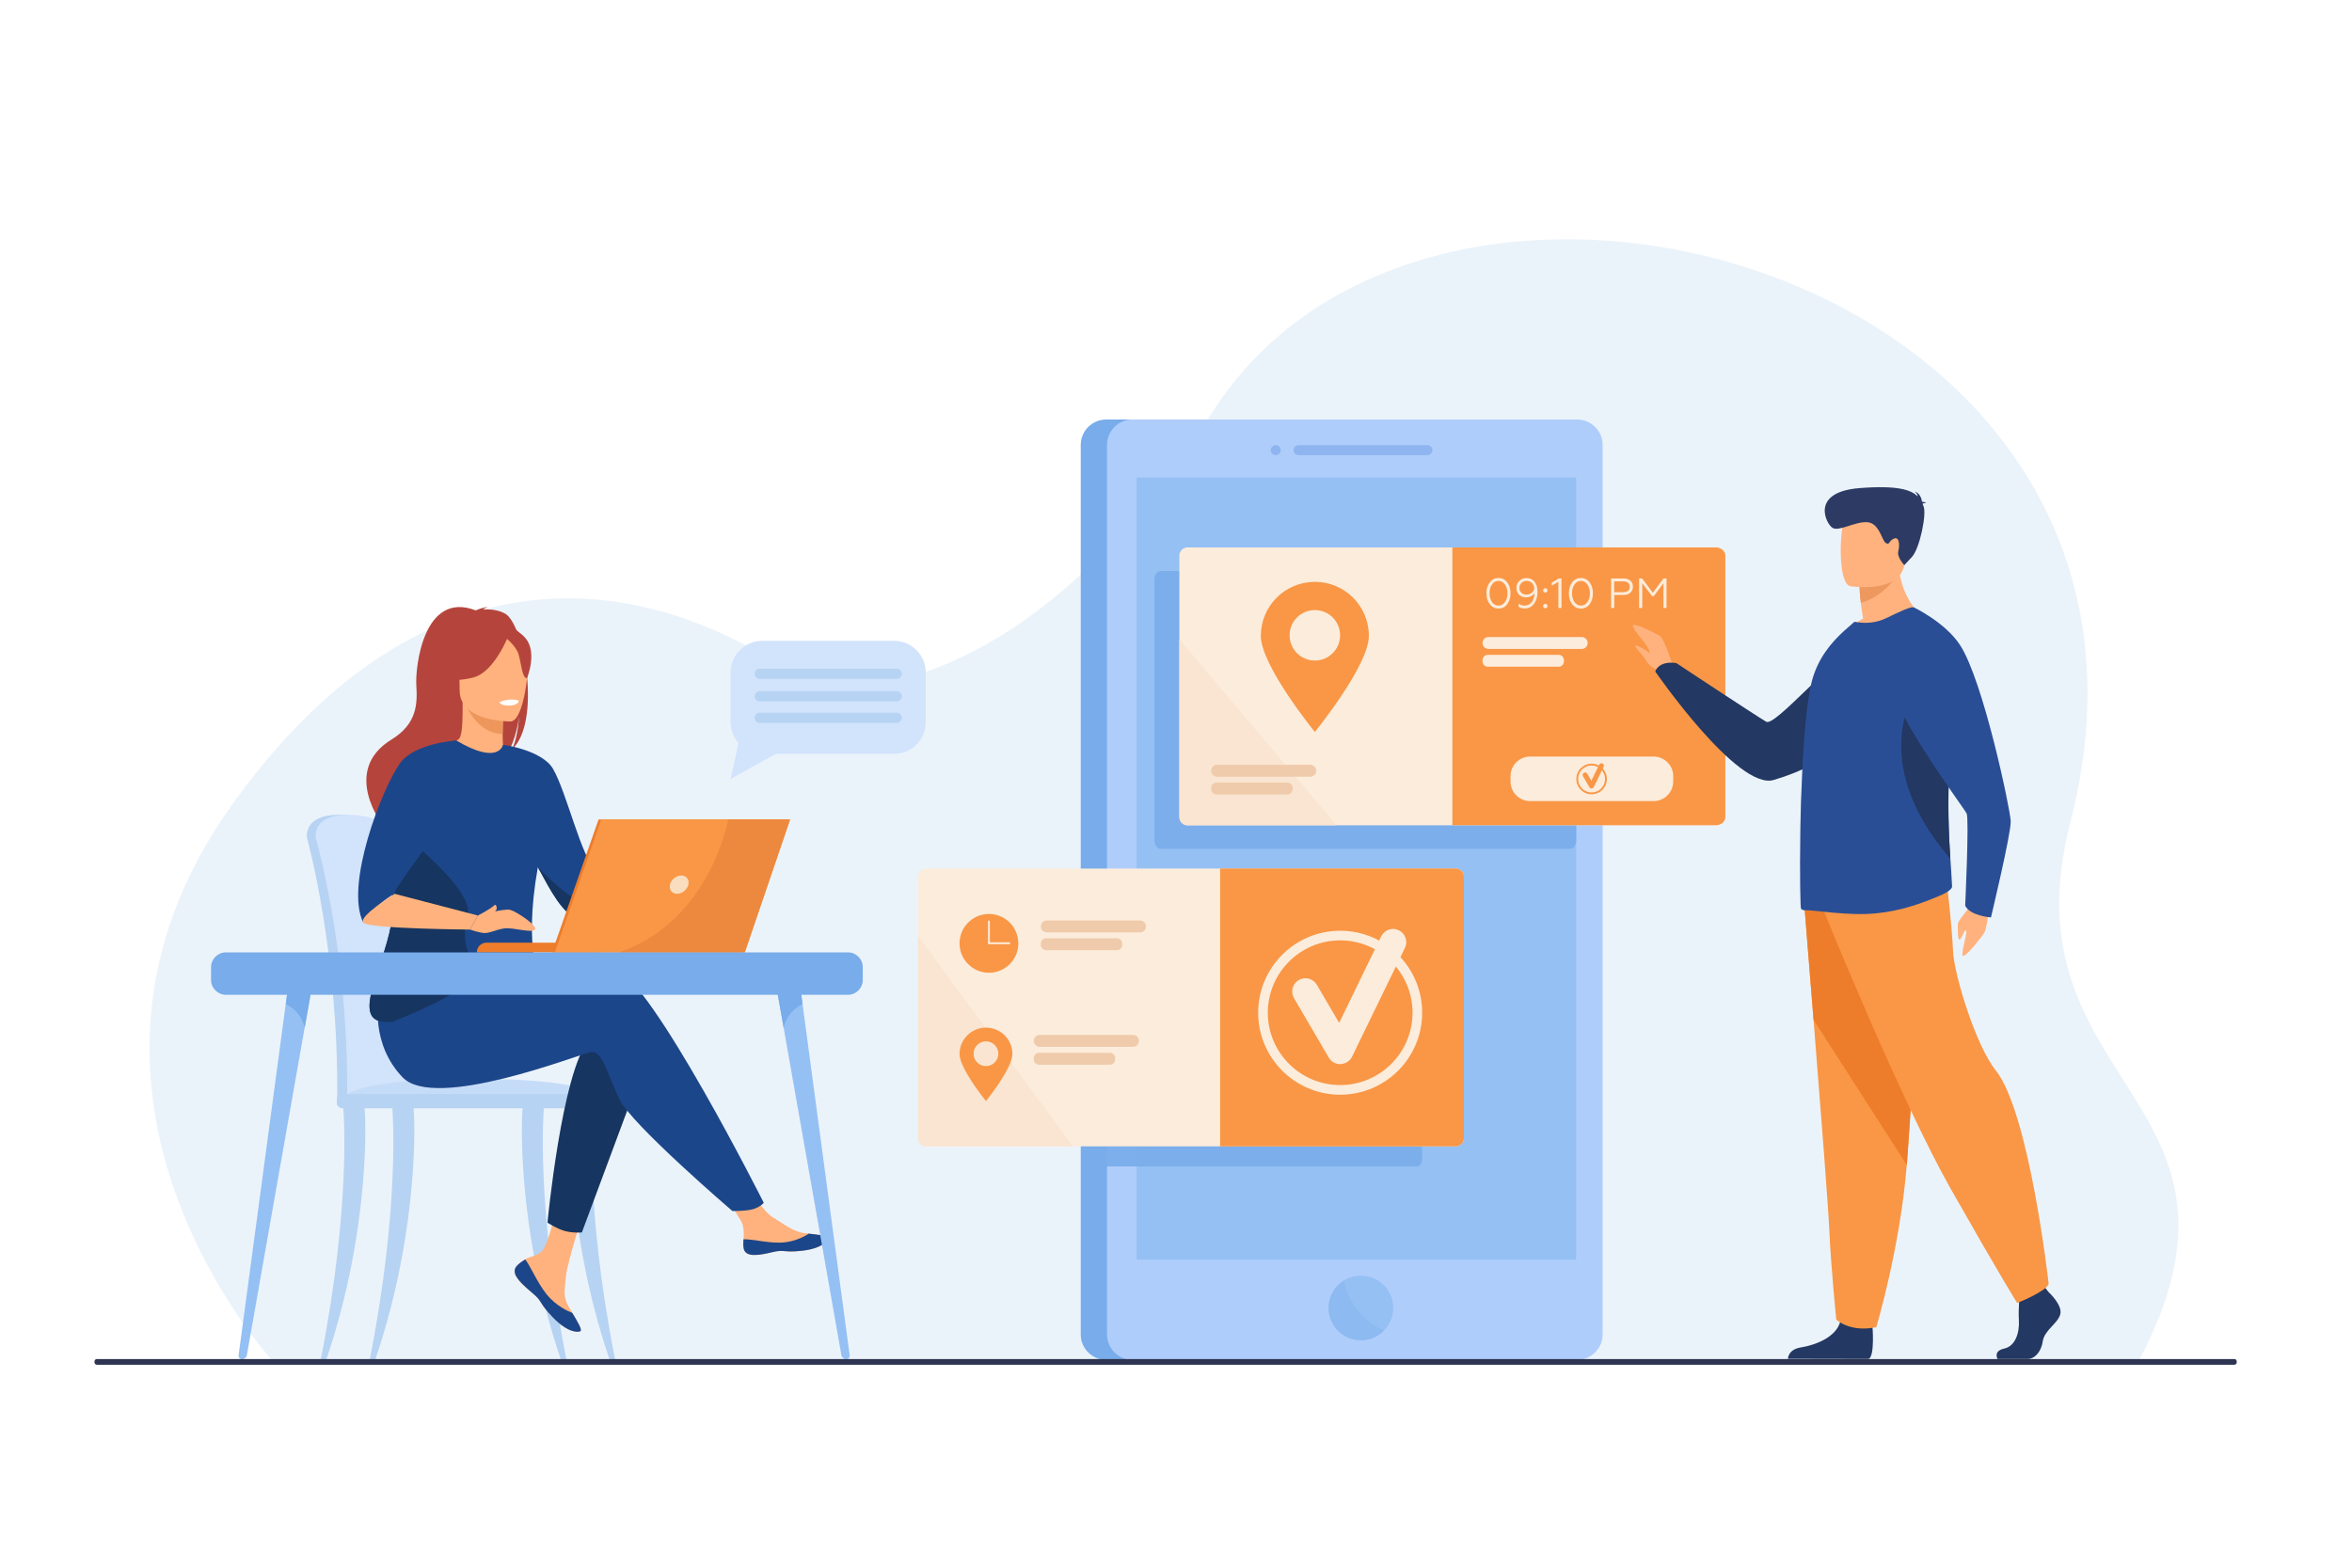 <?xml version="1.0" encoding="utf-8"?>
<!-- Generator: Adobe Illustrator 24.3.0, SVG Export Plug-In . SVG Version: 6.00 Build 0)  -->
<svg version="1.1" id="Слой_2" xmlns="http://www.w3.org/2000/svg" xmlns:xlink="http://www.w3.org/1999/xlink" x="0px" y="0px"
	 viewBox="0 0 3000 2000" style="enable-background:new 0 0 3000 2000;" xml:space="preserve">
<style type="text/css">
	.st0{fill:#FFFFFF;}
	.st1{fill:#EBF3FA;}
	.st2{fill:#78ACEA;}
	.st3{fill:#AFCDFB;}
	.st4{opacity:0.4;fill:#5E92DD;}
	.st5{fill:#95C0F4;}
	.st6{fill:#8CBAF1;}
	.st7{opacity:0.9;fill:#78ACEA;}
	.st8{fill:#FCECDB;}
	.st9{fill:#F99746;}
	.st10{fill:#F9E5D1;}
	.st11{fill:#EFCBAB;}
	.st12{fill:#B7D3F3;}
	.st13{fill:#D2E3FC;}
	.st14{fill:#C5DCF8;}
	.st15{fill:#FFB27D;}
	.st16{fill:#1C468A;}
	.st17{fill:#163560;}
	.st18{fill:#B5453C;}
	.st19{fill:#ED975D;}
	.st20{fill:#ED7D2B;}
	.st21{fill:#F9DDBF;}
	.st22{fill:#ED893E;}
	.st23{fill:#2E3552;}
	.st24{fill:#233862;}
	.st25{fill:#2A4E96;}
	.st26{fill:#ED985F;}
	.st27{fill:#2C3A64;}
</style>
<rect class="st0" width="3000" height="2000"/>
<g>
	<path class="st1" d="M349.4,1738.1c0,0-318-341.4-53.8-711C530,699.2,803.3,721.6,1003.8,854.7c85.4,56.7,331.6,7,541.2-326.7
		C1830.8,72.9,2821.4,348.9,2640.8,1049c-87.4,338.8,266,351.1,85.9,689.8L349.4,1738.1z"/>
	<g>
		<path class="st2" d="M1978.4,1734.9h-567.5c-17.8,0-32.4-14.6-32.4-32.4V567.6c0-17.8,14.6-32.4,32.4-32.4h567.5
			c17.8,0,32.4,14.6,32.4,32.4v1134.9C2010.8,1720.3,1996.2,1734.9,1978.4,1734.9z"/>
		<path class="st3" d="M2044.2,567.6v1134.9c0,17.8-14.6,32.3-32.4,32.3h-567.5c-17.8,0-32.3-14.6-32.3-32.3V567.6
			c0-17.8,14.5-32.4,32.3-32.4h567.5C2029.6,535.2,2044.2,549.8,2044.2,567.6z"/>
		<g>
			<path class="st4" d="M1820.7,580.7h-164.4c-3.5,0-6.4-2.9-6.4-6.4l0,0c0-3.5,2.9-6.4,6.4-6.4h164.4c3.5,0,6.4,2.9,6.4,6.4l0,0
				C1827.1,577.8,1824.2,580.7,1820.7,580.7z"/>
			<path class="st4" d="M1627.2,580.7L1627.2,580.7c-3.5,0-6.4-2.9-6.4-6.4l0,0c0-3.5,2.9-6.4,6.4-6.4l0,0c3.5,0,6.4,2.9,6.4,6.4
				l0,0C1633.6,577.8,1630.7,580.7,1627.2,580.7z"/>
		</g>
		<path class="st5" d="M1777.1,1668.6c0,11.3-4.6,21.6-12,29c-7.5,7.5-17.8,12.2-29.3,12.2c-22.8,0-41.2-18.5-41.2-41.2
			c0-14.6,7.6-27.5,19.1-34.8c6.4-4.1,14-6.4,22.1-6.4C1758.7,1627.4,1777.1,1645.8,1777.1,1668.6z"/>
		<rect x="1449.8" y="609.1" class="st5" width="560.6" height="997.9"/>
		<path class="st6" d="M1765.2,1697.6c-7.5,7.5-17.8,12.2-29.3,12.2c-22.8,0-41.2-18.5-41.2-41.2c0-14.6,7.6-27.5,19.1-34.8
			C1717.8,1651.3,1729.8,1680.7,1765.2,1697.6z"/>
	</g>
	<path class="st7" d="M2002.4,728.5h-1.3h-259.6h-260.9c-4.4,0-8.1,4.7-8.1,10.4v333.6c0,5.7,3.6,10.4,8.1,10.4h260.9h259.6h1.3
		c4.4,0,8.1-4.7,8.1-10.4V738.9C2010.5,733.2,2006.8,728.5,2002.4,728.5z"/>
	<path class="st7" d="M1807.7,1133.7h-1h-202.4h-203.4c-3.5,0-6.3,4.7-6.3,10.4v333.6c0,5.7,2.8,10.4,6.3,10.4h203.4h202.4h1
		c3.5,0,6.3-4.7,6.3-10.4v-333.6C1814,1138.4,1811.2,1133.7,1807.7,1133.7z"/>
	<g>
		<path class="st8" d="M2200.7,708.9v333.6c0,5.7-4.7,10.4-10.5,10.4h-675.5c-5.7,0-10.4-4.7-10.4-10.4V708.9
			c0-5.8,4.7-10.5,10.4-10.5h675.5C2196,698.4,2200.7,703.1,2200.7,708.9z"/>
		<path class="st9" d="M2200.7,708.8v333.6c0,5.7-5.5,10.4-12.1,10.4h-336.1V698.4h336.1C2195.3,698.4,2200.7,703.1,2200.7,708.8z"
			/>
		<g>
			<path class="st8" d="M2017.5,827.9h-118.9c-4.2,0-7.6-3.4-7.6-7.6l0,0c0-4.2,3.4-7.6,7.6-7.6h118.9c4.2,0,7.6,3.4,7.6,7.6l0,0
				C2025.1,824.5,2021.7,827.9,2017.5,827.9z"/>
			<path class="st8" d="M1988.1,850.6h-90.4c-3.7,0-6.7-3-6.7-6.7v-1.8c0-3.7,3-6.7,6.7-6.7h90.4c3.7,0,6.7,3,6.7,6.7v1.8
				C1994.8,847.6,1991.8,850.6,1988.1,850.6z"/>
		</g>
		<g>
			<path class="st8" d="M1900.2,743c2.8-3.8,6.6-5.6,11.2-5.6c4.6,0,8.3,1.9,11.1,5.6c2.8,3.7,4.2,8.3,4.2,13.9
				c0,5.5-1.4,10.1-4.2,13.9c-2.8,3.7-6.6,5.6-11.1,5.6c-4.6,0-8.3-1.9-11.2-5.6c-2.8-3.7-4.2-8.3-4.2-13.9
				C1895.9,751.4,1897.3,746.8,1900.2,743z M1919.5,745.6c-2.1-3-4.9-4.5-8.2-4.5s-6.1,1.5-8.2,4.5c-2.1,3-3.2,6.8-3.2,11.2
				c0,4.5,1.1,8.3,3.2,11.3c2.1,3,4.9,4.5,8.3,4.5c3.4,0,6.1-1.5,8.2-4.5c2.1-3,3.2-6.8,3.2-11.3
				C1922.8,752.4,1921.7,748.6,1919.5,745.6z"/>
			<path class="st8" d="M1957.3,742.1c2.5,3.1,3.8,7.4,3.8,12.9c0.2,11.7-6.1,21.4-16.3,21.3c-3.1,0-5.7-0.8-7.9-2.3v-3.8
				c2.4,1.6,4.9,2.4,7.6,2.4c8.9,0,12.6-8.1,12.8-16.1c-2,3.4-5.9,5.6-11,5.6c-3.4,0-6.3-1.1-8.6-3.3c-2.3-2.3-3.5-5.2-3.5-8.6
				c0-3.7,1.2-6.7,3.7-9.1c2.5-2.4,5.5-3.6,9.1-3.6C1951.3,737.4,1954.8,739,1957.3,742.1z M1940.6,743.7c-1.7,1.7-2.6,3.8-2.6,6.4
				c0,2.6,0.9,4.6,2.6,6.2c1.8,1.6,3.9,2.3,6.6,2.3c2.2,0,4.2-0.7,6.1-2.1c1.9-1.4,3.1-3.1,3.8-5.2c-0.6-6.4-4.2-10.2-10-10.2
				C1944.6,741.1,1942.4,742,1940.6,743.7z"/>
			<path class="st8" d="M1969.1,751.2c1.1-1.1,2.9-1.1,4,0c1.1,1.1,1.1,2.9,0,4c-1.1,1.1-2.9,1.1-4,0
				C1968,754.1,1968,752.3,1969.1,751.2z M1969.1,771.2c1.1-1.1,2.9-1.1,4,0c1.1,1.1,1.1,2.9,0,4c-1.1,1.1-2.9,1.1-4,0
				C1968,774.1,1968,772.3,1969.1,771.2z"/>
			<path class="st8" d="M1987.7,775.6v-33.3l-8.4,4.8v-3.8l8.9-5.3h3.5v37.6H1987.7z"/>
			<path class="st8" d="M2005.3,743c2.8-3.8,6.6-5.6,11.2-5.6s8.3,1.9,11.1,5.6c2.8,3.7,4.2,8.3,4.2,13.9c0,5.5-1.4,10.1-4.2,13.9
				c-2.8,3.7-6.6,5.6-11.1,5.6s-8.3-1.9-11.2-5.6c-2.8-3.7-4.2-8.3-4.2-13.9C2001.1,751.4,2002.4,746.8,2005.3,743z M2024.7,745.6
				c-2.1-3-4.9-4.5-8.2-4.5s-6.1,1.5-8.2,4.5c-2.1,3-3.2,6.8-3.2,11.2c0,4.5,1.1,8.3,3.2,11.3c2.1,3,4.9,4.5,8.3,4.5
				c3.4,0,6.1-1.5,8.2-4.5c2.1-3,3.2-6.8,3.2-11.3C2027.9,752.4,2026.8,748.6,2024.7,745.6z"/>
			<path class="st8" d="M2055,775.6v-37.6h15.8c7.5,0,12,4.2,12,10.4c0,6.4-4.5,10.6-12,10.6h-11.8v16.6H2055z M2058.9,755.5h11.5
				c5.3,0,8.4-2.5,8.4-6.9c0-4.5-3.1-6.9-8.4-6.9h-11.5V755.5z"/>
			<path class="st8" d="M2090.7,775.6v-37.6h3.9l13.6,18.2l13.6-18.2h3.9v37.6h-3.9v-31.6l-12.3,16.4h-2.4l-12.4-16.4v31.6H2090.7z"
				/>
		</g>
		<path class="st10" d="M1704.8,1052.9h-190.1c-5.7,0-10.4-4.7-10.4-10.4V815.7C1556.1,877,1657.6,997,1704.8,1052.9z"/>
		<path class="st9" d="M1677.1,742.3c-38,0-68.9,30.8-68.9,68.9c0,38,68.9,122.6,68.9,122.6s68.9-84.6,68.9-122.6
			C1746,773.1,1715.2,742.3,1677.1,742.3z M1677.1,842.7c-17.8,0-32.2-14.4-32.2-32.2c0-17.8,14.4-32.2,32.2-32.2
			s32.2,14.4,32.2,32.2C1709.3,828.3,1694.9,842.7,1677.1,842.7z"/>
		<g>
			<path class="st11" d="M1671.3,990.9h-118.9c-4.2,0-7.6-3.4-7.6-7.6l0,0c0-4.2,3.4-7.6,7.6-7.6h118.9c4.2,0,7.6,3.4,7.6,7.6l0,0
				C1678.9,987.5,1675.5,990.9,1671.3,990.9z"/>
			<path class="st11" d="M1642,1013.6h-90.4c-3.7,0-6.7-3-6.7-6.7v-1.8c0-3.7,3-6.7,6.7-6.7h90.4c3.7,0,6.7,3,6.7,6.7v1.8
				C1648.6,1010.6,1645.6,1013.6,1642,1013.6z"/>
		</g>
	</g>
	<g>
		<path class="st8" d="M1867.2,1118.5v333.6c0,5.7-4.7,10.4-10.4,10.4h-675.5c-5.8,0-10.5-4.7-10.5-10.4v-333.6
			c0-5.7,4.7-10.4,10.5-10.4h675.5C1862.5,1108.1,1867.2,1112.8,1867.2,1118.5z"/>
		<path class="st9" d="M1867.2,1118.5v333.6c0,5.7-4.7,10.4-10.4,10.4h-300.5v-354.5h300.5
			C1862.5,1108.1,1867.2,1112.8,1867.2,1118.5z"/>
		<g>
			<g>
				<path class="st8" d="M1709.4,1357.6c-6,0-11.5-3.2-14.5-8.3l-44.4-75.9c-4.7-8-2-18.4,6-23.1c8-4.7,18.4-2,23.1,6l28.5,48.7
					l53.6-110.4c4.1-8.4,14.2-11.9,22.5-7.8c8.4,4.1,11.9,14.2,7.8,22.5l-67.4,138.7c-2.7,5.6-8.3,9.2-14.5,9.5
					C1709.9,1357.6,1709.6,1357.6,1709.4,1357.6z"/>
			</g>
			<g>
				<path class="st8" d="M1709.4,1396.6c-57.7,0-104.6-46.9-104.6-104.6c0-57.7,46.9-104.6,104.6-104.6
					c57.7,0,104.6,46.9,104.6,104.6C1814,1349.7,1767.1,1396.6,1709.4,1396.6z M1709.4,1199.7c-50.9,0-92.3,41.4-92.3,92.3
					s41.4,92.3,92.3,92.3c50.9,0,92.3-41.4,92.3-92.3S1760.3,1199.7,1709.4,1199.7z"/>
			</g>
		</g>
		<path class="st10" d="M1368.6,1462.6h-187.4c-5.8,0-10.5-4.7-10.5-10.4V1194L1368.6,1462.6z"/>
		<g>
			<g>
				<path class="st9" d="M1261.4,1166c-20.7,0-37.5,16.8-37.5,37.5c0,20.7,16.8,37.5,37.5,37.5s37.5-16.8,37.5-37.5
					C1298.8,1182.7,1282.1,1166,1261.4,1166z M1287.3,1204.6h-25.9c-0.7,0-1.2-0.5-1.2-1.2v-27.9c0-0.7,0.5-1.2,1.2-1.2
					s1.2,0.5,1.2,1.2v26.7h24.8c0.7,0,1.2,0.5,1.2,1.2C1288.5,1204.1,1288,1204.6,1287.3,1204.6z"/>
				<g>
					<path class="st11" d="M1454.1,1189.5h-118.9c-4.2,0-7.6-3.4-7.6-7.6l0,0c0-4.2,3.4-7.6,7.6-7.6h118.9c4.2,0,7.6,3.4,7.6,7.6
						l0,0C1461.7,1186.1,1458.3,1189.5,1454.1,1189.5z"/>
					<path class="st11" d="M1424.7,1212.2h-90.4c-3.7,0-6.7-3-6.7-6.7v-1.8c0-3.7,3-6.7,6.7-6.7h90.4c3.7,0,6.7,3,6.7,6.7v1.8
						C1431.4,1209.2,1428.4,1212.2,1424.7,1212.2z"/>
				</g>
			</g>
			<g>
				<path class="st9" d="M1257.6,1311c-18.6,0-33.7,15.1-33.7,33.7c0,18.6,33.7,60,33.7,60s33.7-41.4,33.7-60
					C1291.4,1326.1,1276.3,1311,1257.6,1311z M1257.6,1360.1c-8.7,0-15.8-7.1-15.8-15.8c0-8.7,7.1-15.8,15.8-15.8
					c8.7,0,15.8,7.1,15.8,15.8C1273.4,1353,1266.3,1360.1,1257.6,1360.1z"/>
				<g>
					<path class="st11" d="M1445.1,1335.5h-118.9c-4.2,0-7.6-3.4-7.6-7.6l0,0c0-4.2,3.4-7.6,7.6-7.6h118.9c4.2,0,7.6,3.4,7.6,7.6
						l0,0C1452.6,1332.1,1449.2,1335.5,1445.1,1335.5z"/>
					<path class="st11" d="M1415.7,1358.3h-90.4c-3.7,0-6.7-3-6.7-6.7v-1.8c0-3.7,3-6.7,6.7-6.7h90.4c3.7,0,6.7,3,6.7,6.7v1.8
						C1422.4,1355.3,1419.4,1358.3,1415.7,1358.3z"/>
				</g>
			</g>
		</g>
	</g>
	<g>
		<g>
			<path class="st12" d="M528,1308.9c-2.5-60.9-7.8-113.9-14.2-150.8c-10.2-58.9-19.4-92.8-19.5-93.1c-1.3-5.2-20.7-26.1-63.8-25.5
				c-43.1,0.6-39,28.1-39,28.1l0,0c0,0.9,0.1,1.8,0.3,2.4c0.4,1.4,40,144.8,38.3,330c0,2.6-0.3,7.1-0.1,10.1c0,0,99.8,2.6,99.9,0
				C533.3,1393.9,531.6,1349.1,528,1308.9z"/>
			<path class="st13" d="M540.6,1399.1c0,2.6-1.4,4.6-3.1,4.6h0c-1.7,0-3-2.1-3-4.6h-85.6c0,2.6-1.4,4.6-3.1,4.6h0
				c-1.7,0-3-2.2-3-4.8c0.5-53-2.5-102.5-7.1-146.2c-11.4-108.9-32.4-181.7-32.7-182.7c-0.2-0.6-0.3-1.5-0.3-2.4
				c0,0-4.1-27.5,39-28.1c43.1-0.6,62.5,20.3,63.8,25.5c0.1,0.3,5.3,19.5,12.2,53.9c2.3,11.4,4.8,24.5,7.3,39.2
				c6.4,36.9,11.7,89.9,14.2,150.8C542.8,1349.1,544.1,1382.9,540.6,1399.1z"/>
			<path class="st14" d="M436.5,1403.8h335.5c0,0-7.8-31.6-202.1-26.9C432.4,1380.2,436.5,1403.8,436.5,1403.8z"/>
			<g>
				<path class="st12" d="M409.2,1734c38.9-196.9,28.9-317.7,28.8-319.2c-0.1-3,5.5-5.8,8.5-5.9c3-0.1,16.5-0.9,18,1.7
					c2,3.4,9.9,152.3-48.1,323.4H409.2z"/>
			</g>
			<g>
				<path class="st12" d="M722.4,1734c-38.9-196.9-28.9-317.7-28.8-319.2c0.1-3-5.5-5.8-8.5-5.9c-3-0.1-16.5-0.9-18,1.7
					c-2,3.4-9.9,152.3,48.1,323.4H722.4z"/>
			</g>
			<g>
				<path class="st12" d="M784.5,1734c-38.9-196.9-28.9-317.7-28.8-319.2c0.1-3-5.5-5.8-8.5-5.9c-3-0.1-16.5-0.9-18,1.7
					c-2,3.4-9.9,152.3,48.1,323.4H784.5z"/>
			</g>
			<g>
				<path class="st12" d="M471.7,1734c38.9-196.9,28.9-317.7,28.8-319.2c-0.1-3,5.5-5.8,8.5-5.9c3-0.1,16.5-0.9,18,1.7
					c2,3.4,9.9,152.3-48.1,323.4H471.7z"/>
			</g>
			<path class="st12" d="M772.1,1413.9H436.7c-3.8,0-6.9-3.1-6.9-6.9v-4.5c0-3.8,3.1-6.9,6.9-6.9h335.5c3.8,0,6.9,3.1,6.9,6.9v4.5
				C779,1410.8,775.9,1413.9,772.1,1413.9z"/>
			<g>
				<path class="st15" d="M760.4,1110.9l111.5-24.2l6.6,16c0,0-123,73.2-134.6,69.6S760.4,1110.9,760.4,1110.9z"/>
				<path class="st15" d="M659,1615.2c-2.8,3.2-3.1,6.8-1.8,10.6c0,0,0,0,0,0.1c2.6,7.1,11,15,20.8,22.8c1.3,1,2.4,1.9,3.3,2.8
					c0.3,0.2,0.5,0.4,0.8,0.7c0.2,0.2,0.4,0.4,0.6,0.5c9.1,8.4,5.7,10.4,22.1,27.5c18.7,19.5,31.6,19.8,35.3,18.1
					c3.1-1.5-3.2-11.9-10.2-23.5c-0.3-0.6-0.7-1.1-1-1.7c-0.9-1.5-1.9-3.1-2.8-4.7c-8.2-14-6.1-20.6-4.1-41.4
					c1.6-16.9,26.3-94.5,26.3-94.5l-35.9-6.2c0,0-10.8,61.8-22.7,71.3c-6.4,5.1-13.5,5.1-19.6,8.9c-0.4,0.3-0.9,0.5-1.3,0.8
					C665.3,1609.6,661.8,1612,659,1615.2z"/>
				<path class="st16" d="M659,1615.2c-2.8,3.2-3.1,6.8-1.8,10.6c0,0,0,0,0,0.1c3.1,7.1,11.4,14.9,20.8,22.8c1.2,1,2.3,2,3.3,2.9
					c0.3,0.2,0.5,0.4,0.8,0.7c0.2,0.2,0.4,0.4,0.6,0.5c9.1,8.4,5.7,10.4,22.1,27.5c18.7,19.5,31.6,19.8,35.3,18.1
					c3.1-1.5-3.2-11.9-10.2-23.5c-3.6-1.3-20.6-8.2-33.4-24.6c-11.3-14.4-18.8-32.9-26.5-43.6c-0.4,0.3-0.9,0.5-1.3,0.8
					C665.3,1609.6,661.8,1612,659,1615.2z"/>
				<path class="st15" d="M948.5,1592.8c2.2,11.1,18,9.2,35.7,4.9c17.7-4.3,13.5,0.8,38.6-2c25.1-2.8,32.7-12.1,33.5-15.9
					c0.7-3.3-11.7-4.5-25-6c-1.7-0.2-3.4-0.4-5-0.6c-15-1.9-26-11.6-39.7-19.6c-12.9-7.5-32.2-38.3-32.2-38.3l-34.5,2.7
					c0,0,18.1,27.5,25.1,39.4c4.1,7,3.9,16.3,3.4,23.5C948,1584.9,947.7,1588.9,948.5,1592.8z"/>
				<path class="st16" d="M984.2,1597.7c17.7-4.3,13.5,0.8,38.6-2c25.1-2.8,32.7-12.1,33.5-15.9c0.7-3.3-11.7-4.5-25-6l-0.1,0.3
					c0,0-15.1,10.7-36,11.2c-17,0.4-35.1-4.5-46.9-4.3c-0.3,3.9-0.5,7.9,0.3,11.8C950.7,1603.9,966.5,1602,984.2,1597.7z"/>
				<path class="st15" d="M871.9,1086.8c0,0,8.2-20.1,17.2-20.9c9-0.8,37.8-5.3,39.8-1.2c2.1,4.1,0,18.9-6.2,24.2
					c-6.2,5.3-44.3,14-44.3,14L871.9,1086.8z"/>
				<path class="st17" d="M816.5,1372.5l-74.3,199.8c0,0-11.4,1.1-22.3-2c-10.1-2.9-21.6-10.5-21.6-10.5s18.4-191.9,52.2-231.8
					C784.3,1288.1,816.5,1372.5,816.5,1372.5z"/>
				<path class="st16" d="M522.8,1291.7c0,0,213.4-72.1,260.9-56.8c47.6,15.3,190.5,299.6,190.5,299.6s-3.2,4.3-12,7.6
					c-8.2,3.1-28,2.9-28,2.9s-128.9-110.5-144.3-142.8c-15.4-32.2-21.5-62.9-36.8-59.9c-15.4,3.1-198,75.2-239.5,32.2
					c-41.4-43-30.6-98.8-30.6-98.8L522.8,1291.7z"/>
				<path class="st18" d="M644.4,782.9c-9.2-5.2-20.3-5.8-28-5.4c2-2.1,5.9-2.8,5.9-2.8c-4.8-0.7-15.5,4-15.5,4
					c-66.7-25.7-77.2,72.5-75.8,95.3c1.4,22.8,1.6,49.1-31.7,69.5c-65.5,40.3-10.2,110.5-10.2,110.5c0.5,0.3,30.5,51.1,30.5,51.1
					c-1.7-18.4,83.4-115.7,127.7-144.8c10.8-15.9,14.6-44,14.9-46.2c-1.9,22.3-5.7,34.8-9.1,41.8
					C690.8,921.4,668.9,796.8,644.4,782.9z"/>
				<path class="st15" d="M644.7,961.9c0.2,0.1-21.4,11.3-37.7,6.9c-15.3-4.2-25.3-24-25.1-24.1c6.5-1.3,8.4-10.2,8.2-48.5l2.9,0.6
					l49.3,9.8c0,0-1.1,15.5-1.2,30.1C641.2,948.9,641.9,960.6,644.7,961.9z"/>
				<path class="st19" d="M642.3,906.5c0,0-1.1,15.5-1.2,30.1c-27.6-0.8-42.2-25.9-48.1-39.9L642.3,906.5z"/>
				<path class="st18" d="M588,891.4c0,0-14.5-22.8-17.9-42.4c-2.5-13.9,4.6-65.6,56.6-58.2c0,0,15.1,1.5,29.3,11.1
					c11.3,7.6,27.6,24.1,9.4,69.2l-4.7,15.2L588,891.4z"/>
				<path class="st15" d="M651.6,920.4c0,0-65.3,1.1-65.3-39.6c0-40.7-8.5-67.9,33.2-70.3c41.7-2.4,49.8,13.1,53.1,26.7
					C675.8,850.7,668.5,919,651.6,920.4z"/>
				<path class="st18" d="M649.1,809.5c0,0-17.9,47.7-45.3,54.8c-27.4,7.1-39.3-0.3-39.3-0.3s21-16.7,25.4-45.9
					C589.9,818,635.7,786.8,649.1,809.5z"/>
				<path class="st18" d="M644.7,813.3c0,0,13.3,10.6,16.6,21c3.3,10.4,4.7,31.7,10.9,30.9c0,0,13.5-32.4-1.7-50.8
					C654.5,795.1,644.7,813.3,644.7,813.3z"/>
				<path class="st16" d="M499.4,1137.5c-6.4-27,15.5-79.4,38.3-122.8c20.7-39.3,42.3-71.2,44.2-70.1c54.7,32.5,59.7,5.5,59.7,5.5
					l0,0c0,0,49.7,6.6,63.8,30.8c17.5,30.1,36.3,114,55,129.9c-2.9,8.8-1.6,13.5,1.4,24.4c0.7,2.3,1.4,4.6,2.2,6.7
					c2.8,7.7,6.4,13.9,9.4,19.3c-9.5,5.8-27.9,16.8-41.5,8.9c-20.7-12.1-36.8-48.9-45.8-63.5c0-0.1-0.1-0.1-0.1-0.2
					c-19.7,111.6,7.1,137-6.5,148.7c-14.3,12.4-34.8-5.9-79.8,13.6c-29.5,12.8-70.5,31.3-98.1,34.6c-14.5,1.7-25.3-0.8-28.8-10.6
					C462.5,1264.4,511.6,1189,499.4,1137.5z"/>
				<path class="st0" d="M637,895.7c0,0,1.2,5.2,14.1,4.4c0,0,10.8-0.7,10.5-6.3C661.6,893.7,651.1,889.7,637,895.7z"/>
				<path class="st17" d="M472.7,1292.8c3.5,9.8,14.3,12.3,28.8,10.6c19.1-8.3,101.6-40.3,100.7-61.9c-1.4-32.1-15.9-33.1-5.6-72.7
					c8.2-31.8-68-90.9-80.2-103.7c-22.9,43.4-23.5,45.4-17.1,72.4C511.6,1189,462.5,1264.4,472.7,1292.8z"/>
				<path class="st16" d="M463.4,1177.1c14.6-20.5,29.9-31.4,39.9-36.9c-2.3-5.9,61.5-84.2,61.5-96.3c0-12.3,17-99.2,17-99.2
					s-53.2,3.3-71.6,29C487.2,1005.8,439.4,1129.4,463.4,1177.1z"/>
				<path class="st15" d="M503.3,1140.3l106.3,27.7l-10,17.9c0,0-129.4-0.9-136.2-8.8C456.6,1169.3,503.3,1140.3,503.3,1140.3z"/>
				<path class="st17" d="M686,1106.6c9.1,14.7,25.2,51.4,45.8,63.5c13.5,7.9,31.9-3.1,41.5-8.9c-3-5.4-6.6-11.6-9.4-19.3
					c-7.6,1.7-16.9,4-22.9,5.8C729.4,1151.3,686,1106.6,686,1106.6z"/>
				<path class="st15" d="M609.6,1168c0,0,33.4-9.4,41.3-7.2c8,2.2,35.2,20.2,31.4,25.1c-3.8,4.9-27.8-2.9-38.9-1.5
					c-11,1.5-19.6,6.9-27.5,5.8c-8-1.2-16.3-4.3-16.3-4.3L609.6,1168z"/>
				<path class="st15" d="M609.6,1168c0,0,16.3-8.4,21-13.2c0.6-0.6,1.6-0.5,2,0.2c1.2,2,2.4,5.8-3.3,9.5
					C621.1,1170,609.6,1168,609.6,1168z"/>
			</g>
		</g>
		<g>
			<path class="st20" d="M763.9,1215H608.2l0,0c0-6.9,5.6-12.4,12.4-12.4h143.3V1215z"/>
			<polygon class="st20" points="763.5,1045.4 1004.3,1045.4 946.5,1215 704.1,1215 			"/>
			<polygon class="st9" points="1007.8,1045.4 950,1215 707.7,1215 767,1045.4 			"/>
			<path class="st21" d="M878,1128.6c-1.5,6.5-8,11.7-14.4,11.7c-6.5,0-10.5-5.3-9-11.7c1.5-6.5,8-11.7,14.4-11.7
				C875.4,1116.9,879.5,1122.1,878,1128.6z"/>
			<path class="st22" d="M1007.8,1045.4L950,1215H789.5c106.3-36.3,134.6-146.9,139.4-169.6H1007.8z"/>
		</g>
	</g>
	<g>
		<g>
			<path class="st5" d="M308.7,1734c3,0,5.6-2.1,6.2-5.1l30.2-171.4l43.5-246.5l12.2-68.9l-31-0.9l-5.4,40l-37.7,281.2l-22.4,166.7
				C304,1731.7,306,1734,308.7,1734z"/>
		</g>
		<path class="st2" d="M364.5,1281.1c20.1,8.9,24.2,29.8,24.2,29.8l12.2-68.9l-31-0.9L364.5,1281.1z"/>
	</g>
	<g>
		<g>
			<path class="st5" d="M1079.4,1734c-3,0-5.6-2.1-6.2-5.1l-30.2-171.4l-43.5-246.5l-12.2-68.9l31-0.9l5.4,40l37.7,281.2l22.4,166.7
				C1084.2,1731.7,1082.1,1734,1079.4,1734z"/>
		</g>
		<path class="st2" d="M1023.7,1281.1c-20.1,8.9-24.2,29.8-24.2,29.8l-12.2-68.9l31-0.9L1023.7,1281.1z"/>
	</g>
	<path class="st2" d="M288.1,1269.1h793.5c10.4,0,18.9-8.5,18.9-18.9v-16.3c0-10.4-8.5-18.9-18.9-18.9H288.1
		c-10.4,0-18.9,8.5-18.9,18.9v16.3C269.2,1260.6,277.7,1269.1,288.1,1269.1z"/>
	<path class="st23" d="M2849.9,1741.1H123.6c-1.7,0-3.1-1.4-3.1-3.1v-1.1c0-1.7,1.4-3.1,3.1-3.1h2726.3c1.7,0,3.1,1.4,3.1,3.1v1.1
		C2853,1739.7,2851.6,1741.1,2849.9,1741.1z"/>
	<g>
		<path class="st15" d="M2134.2,850.6c0,0-11.1-35.7-17.4-39.6c-6.3-3.8-32.5-16.8-34.1-13.3c-1.6,3.5,14.2,20.5,17.7,26.1
			c3.5,5.7,5.2,11.3,2.8,8.8c-2.4-2.4-15.7-10.6-17.1-8.8c-1.4,1.8,6.6,8.8,10.5,14.4c3.8,5.6,8,15,21.7,17.1
			C2131.9,857.5,2134.2,850.6,2134.2,850.6z"/>
		<path class="st15" d="M2538,1151.5c0,0-3.3,32.3-7,38.4s-19.2,25.6-25.8,29.4c-6.6,3.8,4-25.7,2.7-31.5
			c-1.3-5.7-5.4,10.5-8.4,10.9c-2.9,0.4-2.2-14.2-2.3-19.6c-0.1-5.3,14.2-18.4,19.2-29.8C2521.6,1138.1,2538,1151.5,2538,1151.5z"/>
		<path class="st24" d="M2436.8,820.3c0,0-26.8,131.7-174.6,174.8c-46.1,13.4-150.9-138.4-150.9-138.4s3.7-14,26.8-10.8
			c0,0,102,67.5,114.8,74.9c11.4,6.5,86.3-83.7,120.5-98.2C2407.6,808,2436.8,820.3,2436.8,820.3z"/>
		<g>
			<path class="st24" d="M2613.1,1648.5c0,0,18.3,16.7,14.7,28.6c-3.6,11.9-20.1,19.8-22.3,34.3s-11.2,22.4-19.2,22.4
				s-38.4,0-38.4,0s-5.9-10.2,8.4-13.3c14.3-3.1,19.7-20.1,18.8-36c-0.9-15.8,1.3-37,1.3-37l30.4-7L2613.1,1648.5z"/>
			<path class="st24" d="M2388.3,1691.7c0,0,3.3,38.1-4.8,42l-103-0.2c0,0,0-11.9,16.5-14.5s45.6-12.3,50.5-33.9
				C2352.6,1663.5,2388.3,1691.7,2388.3,1691.7z"/>
			<path class="st9" d="M2301.4,1154.1c0,0,5.4,66.7,11.8,146.9c8.7,108.9,19.1,242.7,20.1,268.1c1.8,44,8.9,114.4,8.9,114.4
				s17,16.7,51,9.7c0,0,30.3-100.5,38.9-206.9c0.1-1.7,0.3-3.5,0.4-5.3c8-108.3,20.6-336.2,20.6-336.2L2301.4,1154.1z"/>
			<path class="st20" d="M2301.4,1154.1c0,0,5.4,66.7,11.8,146.9l119,185.3c0.1-1.7,0.3-3.5,0.4-5.3c8-108.3,20.6-336.2,20.6-336.2
				L2301.4,1154.1z"/>
			<path class="st9" d="M2326.2,1162c0,0,97.9,241.6,162.2,355.1c64.4,113.5,84.5,145.2,84.5,145.2s36.9-14.5,40.2-24.4
				c0,0-24.6-219.2-67.7-272.6c-24.4-30.2-53-120.8-54.3-152.5s-8.7-94.4-8.7-94.4L2326.2,1162z"/>
		</g>
		<path class="st15" d="M2455,789.7c0,0-66.2,32-104.4,20.1c0,0,9.4-11.9,25.8-20.7c-1.3-7.7-2.3-14.3-2.9-20
			c-1.6-13-1.6-20.4-1.6-20.4l25.5-20.1l24.2-19.2C2419.7,763.5,2455,789.7,2455,789.7z"/>
		<path class="st25" d="M2489.9,1130.8c0.1,4.1-8.5,8.7-12.3,10.4c-28.3,12.4-54.8,21.1-84.7,24c-35.4,3.6-77.2-4.3-91.6-4
			c-1.5,0-2.8-0.6-4-1.6c-1-0.7-1.8-43.4-1-97c0-2.2,0-4.3,0.1-6.5v-0.7c0.3-21,1-42.9,2.1-64.9c2.1-48.3,5.9-94.9,12.3-120.6
			c7.8-30.4,25.4-50.5,41.4-65.1l13.2-11.6c13.2,2.6,27.2,1.9,41.1-4.9c15.3-7.4,31.7-15.3,34.4-13.3c20,14.6,33.5,47.4,40.7,89.4
			c0,0.2,0.1,0.4,0.1,0.6c4,24,6.1,50.8,5.9,78.9c0,10.4-0.3,21.1-0.9,31.7c-2.9,47.8-1,90.4,1,119.9c0.4,5.8,0.8,11.1,1.1,15.9
			C2489.3,1119.7,2489.7,1126.2,2489.9,1130.8z"/>
		<path class="st24" d="M2487.6,1095.4c-109.8-126.7-41.7-218.9-41.7-218.9l35.7-11.6c4,24,6.1,50.8,5.9,78.9
			c0,10.4-0.3,21.1-0.9,31.7C2483.7,1023.4,2485.7,1065.9,2487.6,1095.4z"/>
		<path class="st26" d="M2422.1,730.1c0,0-16.7,30.5-48.6,39c-1.6-13-1.6-20.4-1.6-20.4l25.5-20.1L2422.1,730.1z"/>
		<path class="st15" d="M2360.2,747.9c0,0,63.2,10.3,69.1-28.5c5.9-38.8,18.1-63.7-22-71.9c-40.1-8.2-50.2,5.4-55.4,17.9
			C2346.7,677.9,2343.9,744.2,2360.2,747.9z"/>
		<path class="st27" d="M2452.3,642.9c0.6-0.7,1.9-1.2,4.8-1.3c0,0-2.4-1.5-5.5-1.5c-0.6-4.1-2.8-11.3-9.8-13.1c0,0,3.8,2,4.3,6.4
			c-8.2-8.4-25.6-14.5-74.1-10.7c-63.8,5-42.8,45.9-34.5,50.8c8.3,4.9,29.1-8.5,44.4-7.3c15.4,1.2,18.3,23.5,23.5,26.5
			c5.2,3.1,3.2-2.3,10.2-5.5c7.1-3.2,7.7,8.5,5.7,16.1c-2,7.6,7.7,17.7,7.7,17.7s0,0,9.8-10.6c9.8-10.6,19.1-55.3,14.6-64.8
			C2453.1,644.6,2452.7,643.7,2452.3,642.9z"/>
		<path class="st25" d="M2440.8,774.7c0,0,40,18.9,59.1,48c29.7,45.1,64.2,209.6,64.8,224.9s-25.2,122.8-25.2,122.8
			s-26.2-1.7-32.9-14.9c0,0,5.2-110.5,1.9-117.6c-3.3-7.1-109-148.2-97.2-178.3C2423.4,829.4,2440.8,774.7,2440.8,774.7z"/>
	</g>
	<path class="st8" d="M2109.3,1022h-157.7c-13.7,0-24.9-11.2-24.9-24.9v-7c0-13.7,11.2-24.9,24.9-24.9h157.7
		c13.7,0,24.9,11.2,24.9,24.9v7C2134.2,1010.8,2123,1022,2109.3,1022z"/>
	<g>
		<g>
			<path class="st9" d="M2030.1,1006c-1.1,0-2.1-0.6-2.7-1.6l-8.3-14.2c-0.9-1.5-0.4-3.4,1.1-4.3c1.5-0.9,3.4-0.4,4.3,1.1l5.3,9.1
				l10-20.6c0.8-1.6,2.6-2.2,4.2-1.5c1.6,0.8,2.2,2.6,1.5,4.2l-12.6,25.9c-0.5,1-1.5,1.7-2.7,1.8
				C2030.2,1006,2030.2,1006,2030.1,1006z"/>
		</g>
		<g>
			<path class="st9" d="M2030.1,1013.3c-10.8,0-19.5-8.8-19.5-19.5c0-10.8,8.8-19.5,19.5-19.5s19.5,8.8,19.5,19.5
				C2049.6,1004.5,2040.9,1013.3,2030.1,1013.3z M2030.1,976.6c-9.5,0-17.2,7.7-17.2,17.2c0,9.5,7.7,17.2,17.2,17.2
				c9.5,0,17.2-7.7,17.2-17.2C2047.3,984.3,2039.6,976.6,2030.1,976.6z"/>
		</g>
	</g>
	<g>
		<path class="st13" d="M1140.5,817.6H972.1c-22.1,0-40.2,18.1-40.2,40.2v63.7c0,10.1,3.8,19.4,10,26.5l-10,45.8l57.7-32h151
			c22.1,0,40.2-18.1,40.2-40.2v-63.7C1180.8,835.7,1162.7,817.6,1140.5,817.6z"/>
		<path class="st12" d="M1143.7,866.1H969.1c-3.6,0-6.5-2.9-6.5-6.5l0,0c0-3.6,2.9-6.5,6.5-6.5h174.7c3.6,0,6.5,2.9,6.5,6.5l0,0
			C1150.2,863.2,1147.3,866.1,1143.7,866.1z"/>
		<path class="st12" d="M1143.7,894.8H969.1c-3.6,0-6.5-2.9-6.5-6.5l0,0c0-3.6,2.9-6.5,6.5-6.5h174.7c3.6,0,6.5,2.9,6.5,6.5l0,0
			C1150.2,891.8,1147.3,894.8,1143.7,894.8z"/>
		<path class="st12" d="M1143.7,922.3H969.1c-3.6,0-6.5-2.9-6.5-6.5l0,0c0-3.6,2.9-6.5,6.5-6.5h174.7c3.6,0,6.5,2.9,6.5,6.5l0,0
			C1150.2,919.3,1147.3,922.3,1143.7,922.3z"/>
	</g>
</g>
</svg>
